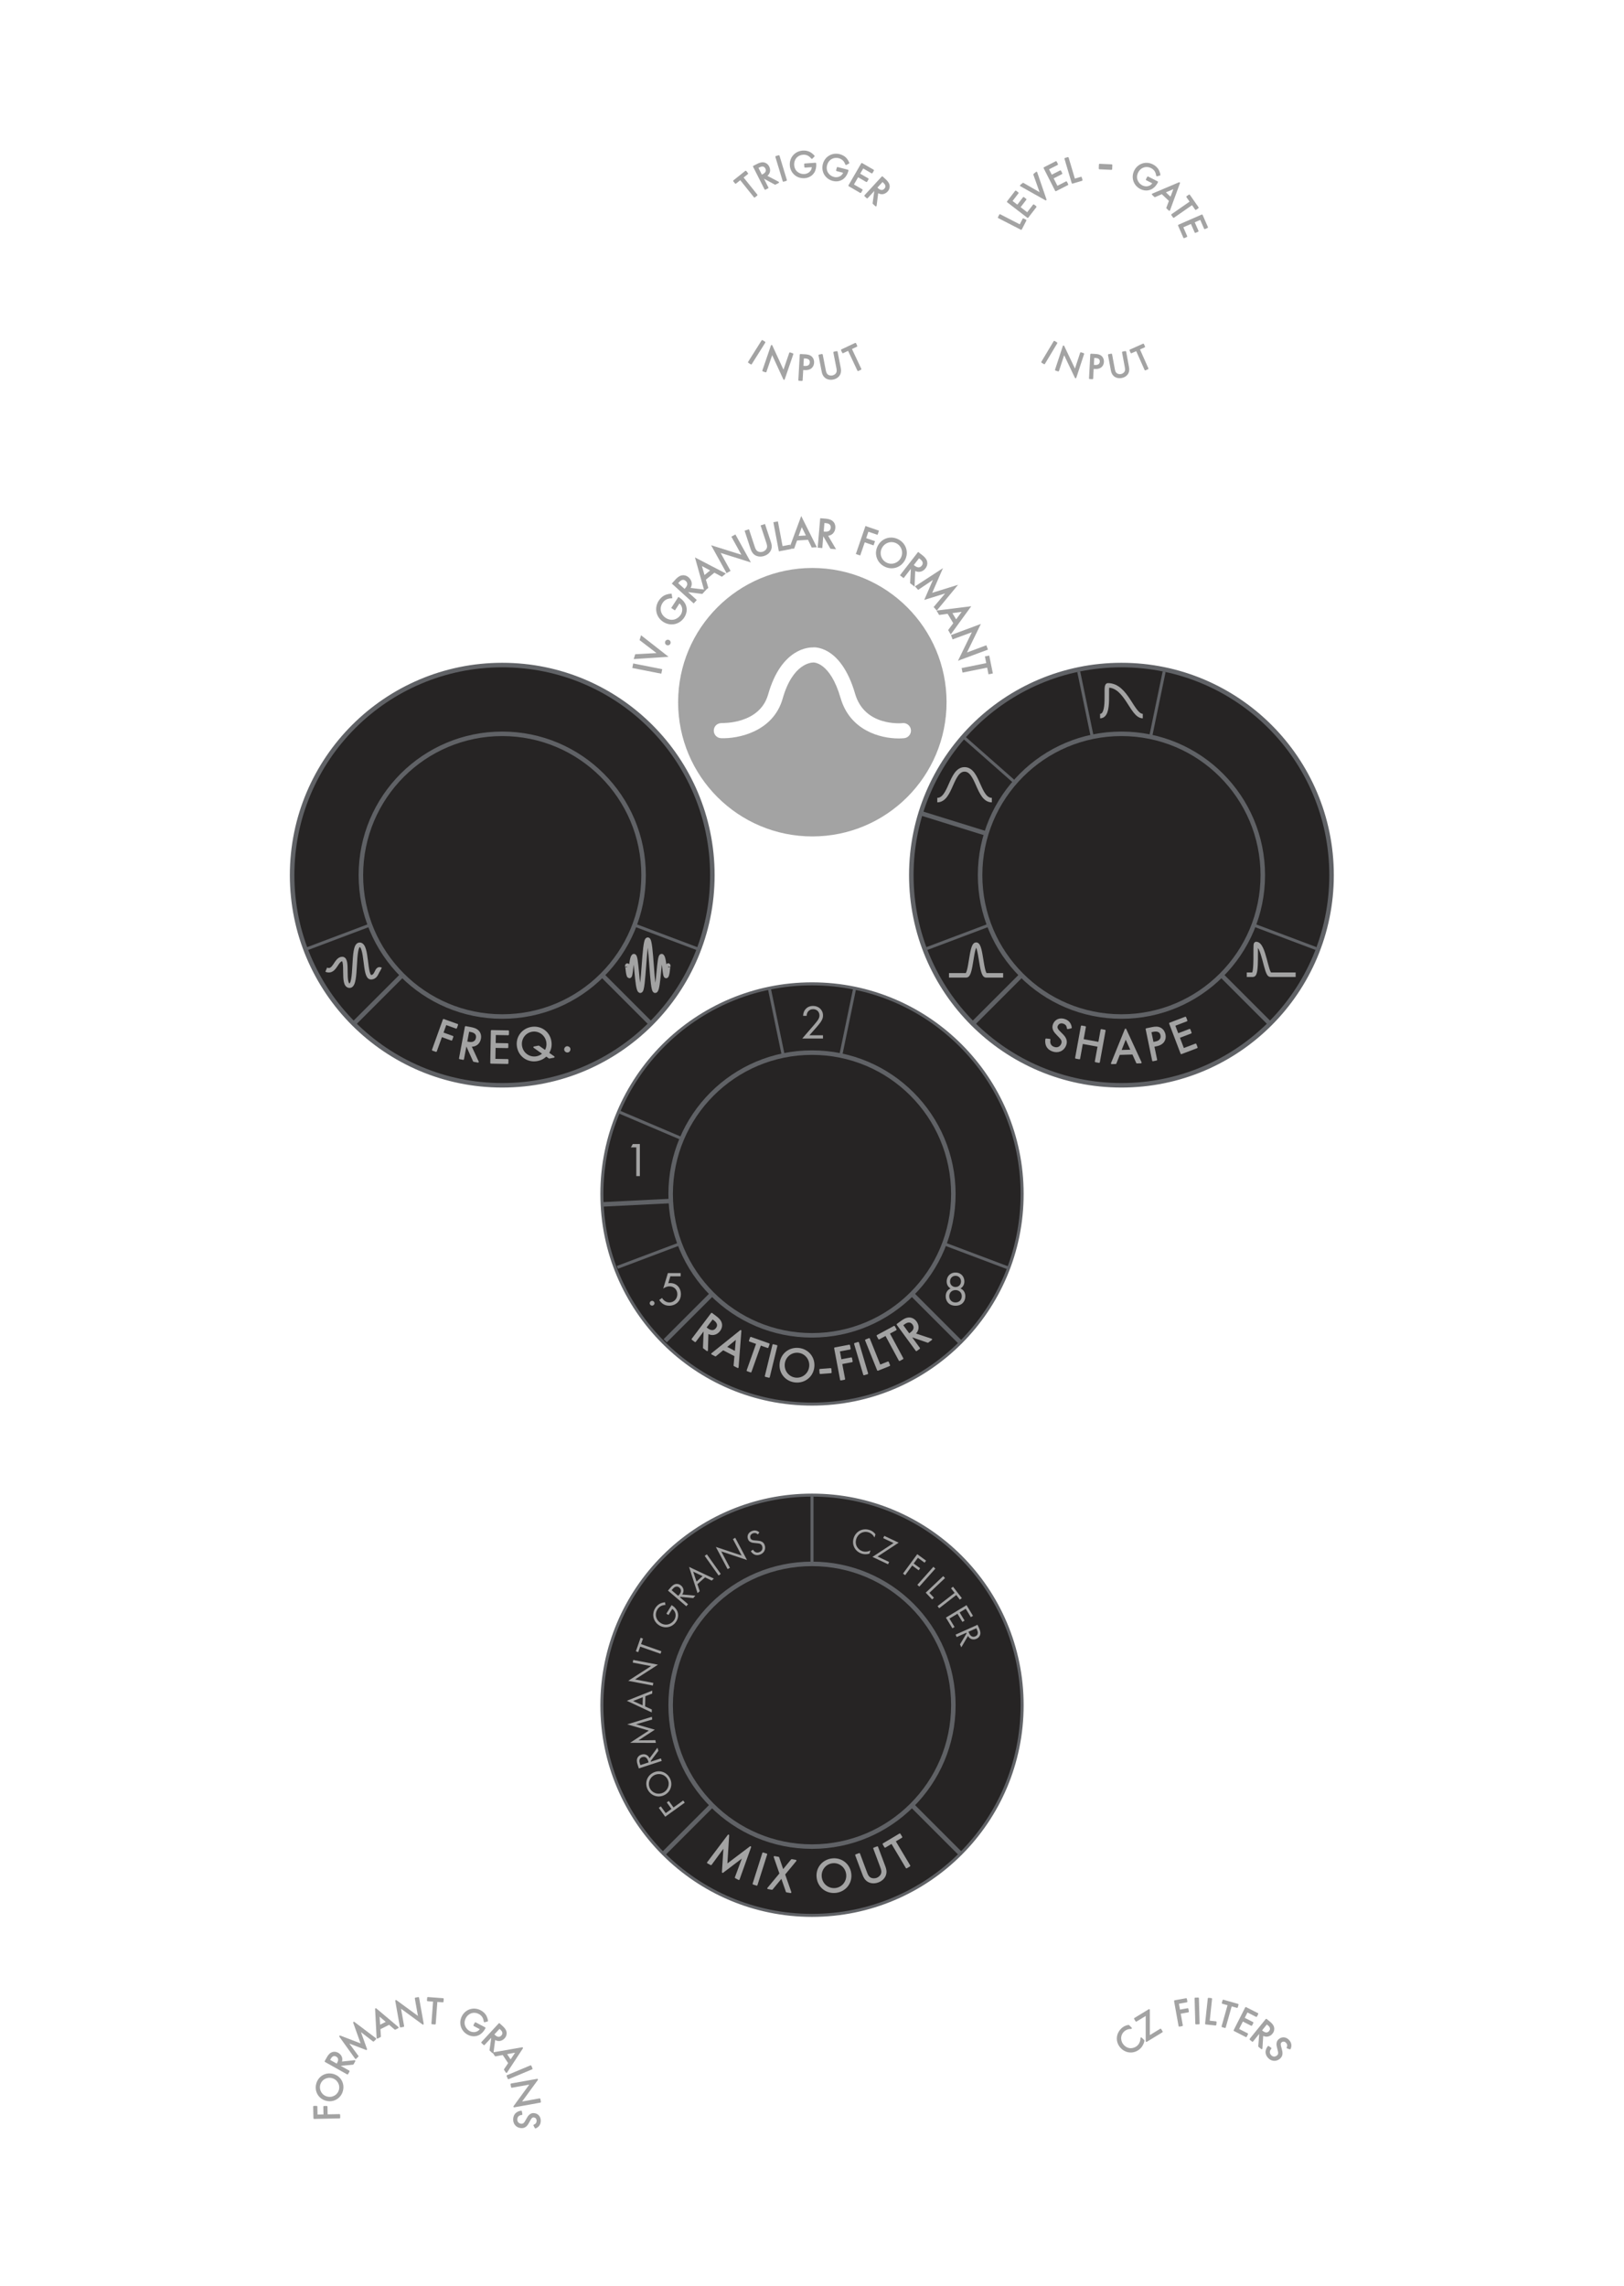 <?xml version="1.0" encoding="utf-8"?>
<!-- Generator: Adobe Illustrator 24.0.2, SVG Export Plug-In . SVG Version: 6.00 Build 0)  -->
<svg version="1.0" id="Layer_1" xmlns="http://www.w3.org/2000/svg" xmlns:xlink="http://www.w3.org/1999/xlink" x="0px" y="0px"
	 width="270px" height="380px" viewBox="0 0 270 380" enable-background="new 0 0 270 380" xml:space="preserve">
<g id="_x34_">
	<g>
		<circle fill="#262424" stroke="#606266" stroke-width="0.5" stroke-miterlimit="10" cx="135" cy="198.5" r="34.934"/>
		
			<line fill="none" stroke="#606266" stroke-width="0.75" stroke-miterlimit="10" x1="135" y1="198.5" x2="110.593" y2="222.907"/>
		
			<line fill="none" stroke="#606266" stroke-width="0.5" stroke-miterlimit="10" x1="135" y1="198.5" x2="102.64" y2="210.703"/>
		
			<line fill="none" stroke="#606266" stroke-width="0.75" stroke-miterlimit="10" x1="134.973" y1="198.5" x2="100.11" y2="200.234"/>
		
			<line fill="none" stroke="#606266" stroke-width="0.5" stroke-miterlimit="10" x1="134.973" y1="198.5" x2="102.844" y2="184.827"/>
		
			<line fill="none" stroke="#606266" stroke-width="0.5" stroke-miterlimit="10" x1="135" y1="198.5" x2="127.9" y2="164.288"/>
		
			<line fill="none" stroke="#606266" stroke-width="0.5" stroke-miterlimit="10" x1="135" y1="198.5" x2="142.1" y2="164.288"/>
		
			<line fill="none" stroke="#606266" stroke-width="0.5" stroke-miterlimit="10" x1="135" y1="198.5" x2="167.696" y2="210.83"/>
		
			<line fill="none" stroke="#606266" stroke-width="0.75" stroke-miterlimit="10" x1="135" y1="198.5" x2="159.702" y2="223.202"/>
		<circle fill="#262424" stroke="#606266" stroke-width="0.75" stroke-miterlimit="10" cx="135" cy="198.5" r="23.5"/>
	</g>
	<g>
		<path fill="#A3A3A3" d="M108.418,216.264c0.216,0,0.4,0.184,0.4,0.4s-0.185,0.4-0.4,0.4
			s-0.4-0.184-0.4-0.4S108.202,216.264,108.418,216.264z"/>
		<path fill="#A3A3A3" d="M113.16,212.194h-1.711l-0.344,1.151c0.104-0.024,0.208-0.032,0.336-0.032
			c1.071,0,1.76,0.808,1.76,1.847c0,1.191-0.896,1.919-1.943,1.919
			c-0.432,0-0.832-0.12-1.191-0.416c-0.168-0.144-0.336-0.328-0.464-0.543l0.472-0.336
			c0.088,0.176,0.199,0.304,0.359,0.432c0.225,0.184,0.496,0.32,0.863,0.32
			c0.752,0,1.312-0.616,1.312-1.367c0-0.768-0.553-1.312-1.312-1.312c-0.191,0-0.551,0.032-1.031,0.368
			l0.775-2.575h2.119v0.543H113.16z"/>
	</g>
	<g>
		<path fill="#A3A3A3" d="M160.492,215.512c0,0.832-0.543,1.567-1.631,1.567
			c-1.087,0-1.631-0.735-1.631-1.567c0-0.576,0.264-1.063,0.808-1.303
			c-0.424-0.248-0.647-0.672-0.647-1.167c0-0.759,0.512-1.479,1.471-1.479
			c0.96,0,1.472,0.72,1.472,1.479c0,0.496-0.224,0.919-0.647,1.167
			C160.229,214.449,160.492,214.937,160.492,215.512z M159.9,215.496c0-0.6-0.432-1.015-1.039-1.015
			s-1.039,0.416-1.039,1.015c0,0.608,0.424,1.04,1.039,1.04S159.9,216.104,159.9,215.496z
			 M159.773,213.05c0-0.584-0.424-0.944-0.912-0.944c-0.487,0-0.911,0.36-0.911,0.944
			c0,0.527,0.392,0.919,0.911,0.919S159.773,213.577,159.773,213.05z"/>
	</g>
	<g>
		<path fill="#A3A3A3" d="M133.379,172.658l1.942-2.247c0.136-0.16,0.495-0.584,0.624-0.776
			c0.239-0.344,0.295-0.6,0.295-0.815c0-0.6-0.432-1.04-1.062-1.04
			c-0.376,0-0.688,0.168-0.888,0.472c-0.104,0.16-0.168,0.36-0.177,0.632h-0.591
			c0.024-0.536,0.191-0.864,0.399-1.104c0.225-0.256,0.6-0.543,1.264-0.543
			c0.943,0,1.646,0.671,1.646,1.591c0,0.36-0.104,0.688-0.424,1.144
			c-0.224,0.312-0.512,0.64-0.727,0.888l-1.111,1.255h2.254v0.544H133.379z"/>
	</g>
	<g>
		<path fill="#A3A3A3" d="M105.789,190.755h-0.896l0.312-0.56h1.176v5.333h-0.592
			C105.789,195.528,105.789,190.755,105.789,190.755z"/>
	</g>
	<rect y="-0" fill="none" width="270" height="380"/>
	<g>
		<circle fill="#262424" stroke="#606266" stroke-width="0.75" stroke-miterlimit="10" cx="83.5" cy="145.5" r="34.934"/>
		
			<line fill="none" stroke="#606266" stroke-width="0.75" stroke-miterlimit="10" x1="83.5" y1="145.5" x2="58.798" y2="170.202"/>
		
			<line fill="none" stroke="#606266" stroke-width="0.5" stroke-miterlimit="10" x1="83.5" y1="145.5" x2="50.804" y2="157.83"/>
		
			<line fill="none" stroke="#606266" stroke-width="0.5" stroke-miterlimit="10" x1="83.5" y1="145.5" x2="116.196" y2="157.83"/>
		
			<line fill="none" stroke="#606266" stroke-width="0.75" stroke-miterlimit="10" x1="83.5" y1="145.5" x2="108.202" y2="170.202"/>
		<circle fill="#262424" stroke="#606266" stroke-width="0.75" stroke-miterlimit="10" cx="83.5" cy="145.5" r="23.5"/>
	</g>
	<g>
		<circle fill="#262424" stroke="#606266" stroke-width="0.5" stroke-miterlimit="10" cx="186.446" cy="145.5" r="34.934"/>
		<circle fill="#262424" stroke="#606266" stroke-width="0.75" stroke-miterlimit="10" cx="186.446" cy="145.5" r="34.934"/>
		
			<line fill="none" stroke="#606266" stroke-width="0.5" stroke-miterlimit="10" x1="186.446" y1="145.5" x2="154.085" y2="157.703"/>
		
			<line fill="none" stroke="#606266" stroke-width="0.5" stroke-miterlimit="10" x1="186.446" y1="145.5" x2="218.806" y2="157.703"/>
		
			<line fill="none" stroke="#606266" stroke-width="0.5" stroke-miterlimit="10" x1="186.446" y1="145.885" x2="179.346" y2="111.673"/>
		
			<line fill="none" stroke="#606266" stroke-width="0.75" stroke-miterlimit="10" x1="186.24" y1="145.5" x2="153.06" y2="135.186"/>
		
			<line fill="none" stroke="#606266" stroke-width="0.5" stroke-miterlimit="10" x1="186.24" y1="145.5" x2="160.151" y2="122.5"/>
		
			<line fill="none" stroke="#606266" stroke-width="0.5" stroke-miterlimit="10" x1="186.446" y1="145.885" x2="193.545" y2="111.673"/>
		
			<line fill="none" stroke="#606266" stroke-width="0.75" stroke-miterlimit="10" x1="186.446" y1="145.5" x2="161.749" y2="170.196"/>
		
			<line fill="none" stroke="#606266" stroke-width="0.75" stroke-miterlimit="10" x1="186.446" y1="145.5" x2="211.142" y2="170.196"/>
		<circle fill="#262424" stroke="#606266" stroke-width="0.75" stroke-miterlimit="10" cx="186.446" cy="145.5" r="23.5"/>
	</g>
	<g>
		<circle fill="#262424" stroke="#606266" stroke-width="0.5" stroke-miterlimit="10" cx="135" cy="283.5" r="34.934"/>
		
			<line fill="none" stroke="#606266" stroke-width="0.75" stroke-miterlimit="10" x1="135" y1="283.5" x2="110.304" y2="308.196"/>
		
			<line fill="none" stroke="#606266" stroke-width="0.75" stroke-miterlimit="10" x1="135" y1="283.5" x2="159.696" y2="308.196"/>
		<line fill="none" stroke="#606266" stroke-width="0.5" stroke-miterlimit="10" x1="135" y1="248.566" x2="135" y2="283.5"/>
		<circle fill="#262424" stroke="#606266" stroke-width="0.75" stroke-miterlimit="10" cx="135" cy="283.5" r="23.5"/>
	</g>
	<g>
		<circle fill="none" cx="71" cy="351" r="14.578"/>
		
			<path fill="#A3A3A3" stroke="#A3A3A3" stroke-width="0.25" stroke-linecap="round" stroke-linejoin="round" stroke-miterlimit="10" d="
			M52.637,350.229l0.031,1.447l1.24-0.025l-0.029-1.398l0.441-0.009l0.028,1.399l2.079-0.044
			l0.01,0.465l-4.201,0.088l-0.041-1.915L52.637,350.229z"/>
		
			<path fill="#A3A3A3" stroke="#A3A3A3" stroke-width="0.25" stroke-linecap="round" stroke-linejoin="round" stroke-miterlimit="10" d="
			M54.275,349.147c-1.217-0.297-1.879-1.464-1.592-2.638c0.287-1.175,1.412-1.906,2.629-1.607
			c1.211,0.295,1.881,1.457,1.592,2.637C56.616,348.72,55.487,349.443,54.275,349.147z M54.39,348.682
			c0.936,0.229,1.862-0.329,2.087-1.247c0.225-0.917-0.342-1.84-1.277-2.069
			c-0.936-0.228-1.863,0.33-2.087,1.248C52.888,347.532,53.453,348.454,54.39,348.682z"/>
		
			<path fill="#A3A3A3" stroke="#A3A3A3" stroke-width="0.25" stroke-linecap="round" stroke-linejoin="round" stroke-miterlimit="10" d="
			M54.434,342.116c0.139-0.247,0.361-0.605,0.702-0.776c0.263-0.134,0.647-0.163,1.038,0.055
			c0.56,0.315,0.764,0.913,0.492,1.488l2.287-0.246l-0.276,0.495l-2.228,0.214l-0.059,0.104
			l1.603,0.898l-0.228,0.408l-3.661-2.054L54.434,342.116z M56.028,343.249l0.146-0.259
			c0.283-0.504,0.211-0.942-0.218-1.183c-0.203-0.113-0.44-0.167-0.7-0.01
			c-0.188,0.112-0.303,0.293-0.4,0.469l-0.139,0.246L56.028,343.249z"/>
		
			<path fill="#A3A3A3" stroke="#A3A3A3" stroke-width="0.25" stroke-linecap="round" stroke-linejoin="round" stroke-miterlimit="10" d="
			M59.135,342.185l-2.611-3.65l3.635,1.396l-1.318-3.684l3.58,2.706l-0.341,0.335l-2.331-1.804
			l1.152,3.21l-3.178-1.219l1.752,2.374L59.135,342.185z"/>
		
			<path fill="#A3A3A3" stroke="#A3A3A3" stroke-width="0.25" stroke-linecap="round" stroke-linejoin="round" stroke-miterlimit="10" d="
			M64.715,336.481l-1.596,0.803l0.082,1.283l-0.461,0.232l-0.252-4.798l3.658,3.083l-0.461,0.232
			L64.715,336.481z M64.354,336.169l-1.385-1.184l0.115,1.823L64.354,336.169z"/>
		
			<path fill="#A3A3A3" stroke="#A3A3A3" stroke-width="0.25" stroke-linecap="round" stroke-linejoin="round" stroke-miterlimit="10" d="
			M66.604,336.938l-0.766-4.308l3.824,2.805l-0.57-3.206l0.459-0.081l0.768,4.321l-3.824-2.806
			l0.568,3.193L66.604,336.938z"/>
		
			<path fill="#A3A3A3" stroke="#A3A3A3" stroke-width="0.25" stroke-linecap="round" stroke-linejoin="round" stroke-miterlimit="10" d="
			M72.596,332.693l-0.279,3.754l-0.465-0.034l0.279-3.754l-1.02-0.077l0.033-0.44l2.503,0.187
			l-0.032,0.44L72.596,332.693z"/>
		
			<path fill="#A3A3A3" stroke="#A3A3A3" stroke-width="0.25" stroke-linecap="round" stroke-linejoin="round" stroke-miterlimit="10" d="
			M79.039,336.337l1.552,0.814l-0.047,0.09c-0.218,0.413-0.575,0.795-0.977,0.99
			c-0.19,0.092-0.882,0.391-1.735-0.058c-1.105-0.58-1.49-1.857-0.92-2.941
			c0.568-1.083,1.844-1.488,2.955-0.905c0.356,0.188,0.729,0.497,0.945,0.967
			c0.1,0.215,0.168,0.465,0.197,0.666l-0.453,0.118c-0.027-0.206-0.08-0.404-0.15-0.57
			c-0.102-0.239-0.293-0.553-0.74-0.787c-0.898-0.472-1.879-0.125-2.333,0.74
			c-0.534,1.016,0.005,1.955,0.71,2.325c0.496,0.261,1.058,0.236,1.467-0.026
			c0.129-0.083,0.295-0.223,0.43-0.452l-1.105-0.581L79.039,336.337z"/>
		
			<path fill="#A3A3A3" stroke="#A3A3A3" stroke-width="0.25" stroke-linecap="round" stroke-linejoin="round" stroke-miterlimit="10" d="
			M83.496,336.941c0.209,0.193,0.506,0.494,0.592,0.865c0.068,0.287,0.008,0.669-0.297,0.999
			c-0.438,0.472-1.068,0.531-1.566,0.131l-0.296,2.287l-0.417-0.386l0.312-2.222l-0.088-0.081
			l-1.252,1.352l-0.342-0.318l2.858-3.086L83.496,336.941z M82.02,338.229l0.217,0.203
			c0.426,0.394,0.869,0.426,1.203,0.065c0.159-0.171,0.267-0.39,0.176-0.681
			c-0.066-0.208-0.215-0.362-0.363-0.499l-0.209-0.193L82.02,338.229z"/>
		
			<path fill="#A3A3A3" stroke="#A3A3A3" stroke-width="0.25" stroke-linecap="round" stroke-linejoin="round" stroke-miterlimit="10" d="
			M84.629,343l-0.989-1.488l-1.265,0.235l-0.287-0.43l4.736-0.827l-2.623,4.004l-0.286-0.43
			L84.629,343z M84.895,342.604l1.01-1.519l-1.797,0.334L84.895,342.604z"/>
		
			<path fill="#A3A3A3" stroke="#A3A3A3" stroke-width="0.25" stroke-linecap="round" stroke-linejoin="round" stroke-miterlimit="10" d="
			M88.408,343.921l-3.875,1.623l-0.18-0.43l3.875-1.622L88.408,343.921z"/>
		
			<path fill="#A3A3A3" stroke="#A3A3A3" stroke-width="0.25" stroke-linecap="round" stroke-linejoin="round" stroke-miterlimit="10" d="
			M85.004,346.508l4.309-0.775l-2.797,3.832l3.204-0.578l0.083,0.458l-4.32,0.779l2.797-3.832
			l-3.192,0.574L85.004,346.508z"/>
		
			<path fill="#A3A3A3" stroke="#A3A3A3" stroke-width="0.25" stroke-linecap="round" stroke-linejoin="round" stroke-miterlimit="10" d="
			M88.813,353.338c0.118-0.047,0.251-0.131,0.335-0.218c0.07-0.077,0.165-0.22,0.186-0.459
			c0.035-0.415-0.196-0.726-0.586-0.759c-0.163-0.014-0.262,0.021-0.378,0.125
			c-0.136,0.115-0.219,0.265-0.302,0.417l-0.211,0.386c-0.128,0.235-0.261,0.452-0.451,0.612
			c-0.232,0.195-0.484,0.262-0.787,0.235c-0.771-0.066-1.237-0.683-1.172-1.437
			c0.023-0.277,0.11-0.617,0.418-0.88c0.219-0.191,0.519-0.291,0.775-0.327l0.086,0.465
			c-0.223,0.012-0.42,0.095-0.556,0.205c-0.198,0.167-0.266,0.369-0.284,0.582
			c-0.05,0.572,0.335,0.877,0.756,0.914c0.188,0.016,0.356-0.026,0.508-0.165
			c0.123-0.11,0.213-0.267,0.332-0.478l0.209-0.361c0.09-0.157,0.195-0.356,0.395-0.529
			c0.19-0.167,0.395-0.257,0.709-0.229c0.646,0.056,1.037,0.59,0.979,1.268
			c-0.023,0.257-0.091,0.459-0.247,0.656c-0.128,0.159-0.31,0.289-0.5,0.368L88.813,353.338z"/>
	</g>
	<g>
		<circle fill="none" cx="199.5" cy="351.034" r="14.578"/>
		
			<path fill="#A3A3A3" stroke="#A3A3A3" stroke-width="0.25" stroke-linecap="round" stroke-linejoin="round" stroke-miterlimit="10" d="
			M188.051,337.185c-0.187,0-0.439,0.033-0.663,0.114c-0.227,0.084-0.453,0.224-0.626,0.398
			c-0.684,0.688-0.635,1.749,0.054,2.432c0.81,0.804,1.868,0.55,2.41,0.004
			c0.2-0.201,0.337-0.456,0.412-0.691c0.083-0.254,0.092-0.486,0.091-0.593l0.412,0.408
			c-0.092,0.566-0.38,0.965-0.602,1.188c-0.879,0.886-2.202,0.877-3.066,0.021
			c-0.889-0.882-0.89-2.206-0.002-3.101c0.178-0.179,0.541-0.501,1.169-0.588L188.051,337.185z"/>
		
			<path fill="#A3A3A3" stroke="#A3A3A3" stroke-width="0.25" stroke-linecap="round" stroke-linejoin="round" stroke-miterlimit="10" d="
			M191.045,338.562l1.905-1.163l0.229,0.377l-2.572,1.569l-0.001-4.409l-1.706,1.04l-0.23-0.376
			l2.375-1.449V338.562z"/>
		
			<path fill="#A3A3A3" stroke="#A3A3A3" stroke-width="0.25" stroke-linecap="round" stroke-linejoin="round" stroke-miterlimit="10" d="
			M197.283,332.769l-1.426,0.256l0.221,1.221l1.375-0.248l0.079,0.434l-1.376,0.249l0.369,2.045
			l-0.459,0.083l-0.745-4.134l1.884-0.341L197.283,332.769z"/>
		
			<path fill="#A3A3A3" stroke="#A3A3A3" stroke-width="0.25" stroke-linecap="round" stroke-linejoin="round" stroke-miterlimit="10" d="
			M199.201,332.224l0.117,4.198l-0.467,0.013l-0.117-4.198L199.201,332.224z"/>
		
			<path fill="#A3A3A3" stroke="#A3A3A3" stroke-width="0.25" stroke-linecap="round" stroke-linejoin="round" stroke-miterlimit="10" d="
			M201.387,332.317l-0.398,3.738l1.151,0.123l-0.047,0.438l-1.616-0.172l0.447-4.176L201.387,332.317z"
			/>
		
			<path fill="#A3A3A3" stroke="#A3A3A3" stroke-width="0.25" stroke-linecap="round" stroke-linejoin="round" stroke-miterlimit="10" d="
			M204.688,333.412l-1.022,3.617l-0.448-0.127l1.022-3.617l-0.981-0.277l0.119-0.424l2.412,0.682
			l-0.119,0.423L204.688,333.412z"/>
		
			<path fill="#A3A3A3" stroke="#A3A3A3" stroke-width="0.25" stroke-linecap="round" stroke-linejoin="round" stroke-miterlimit="10" d="
			M208.872,335.188l-1.529-0.776l-0.565,1.113l1.484,0.753l-0.199,0.393l-1.484-0.752l-0.738,1.455
			l1.528,0.777l-0.199,0.394l-1.945-0.988l1.903-3.75l1.945,0.987L208.872,335.188z"/>
		
			<path fill="#A3A3A3" stroke="#A3A3A3" stroke-width="0.25" stroke-linecap="round" stroke-linejoin="round" stroke-miterlimit="10" d="
			M211.045,336.187c0.22,0.179,0.535,0.459,0.645,0.825c0.088,0.283,0.052,0.666-0.23,1.015
			c-0.405,0.498-1.031,0.599-1.553,0.232l-0.146,2.3l-0.441-0.357l0.168-2.235l-0.094-0.077
			l-1.159,1.43l-0.362-0.294l2.65-3.263L211.045,336.187z M209.656,337.566l0.229,0.188
			c0.451,0.364,0.895,0.368,1.205-0.014c0.146-0.181,0.239-0.405,0.13-0.689
			c-0.079-0.203-0.238-0.349-0.395-0.475l-0.22-0.179L209.656,337.566z"/>
		
			<path fill="#A3A3A3" stroke="#A3A3A3" stroke-width="0.25" stroke-linecap="round" stroke-linejoin="round" stroke-miterlimit="10" d="
			M214.039,340.439c0.053-0.115,0.093-0.268,0.093-0.389c-0.002-0.103-0.032-0.272-0.182-0.46
			c-0.259-0.325-0.643-0.391-0.948-0.147c-0.128,0.103-0.174,0.197-0.188,0.352
			c-0.02,0.177,0.024,0.344,0.068,0.511l0.113,0.425c0.07,0.258,0.123,0.507,0.096,0.755
			c-0.035,0.301-0.172,0.524-0.408,0.713c-0.606,0.483-1.368,0.357-1.84-0.234
			c-0.174-0.216-0.346-0.523-0.305-0.926c0.027-0.289,0.176-0.568,0.338-0.77l0.382,0.277
			c-0.153,0.162-0.237,0.358-0.262,0.531c-0.029,0.256,0.062,0.45,0.195,0.618
			c0.358,0.448,0.847,0.405,1.177,0.142c0.148-0.117,0.24-0.265,0.256-0.469
			c0.014-0.165-0.029-0.341-0.089-0.576l-0.098-0.406c-0.043-0.175-0.104-0.393-0.079-0.655
			c0.024-0.253,0.11-0.458,0.357-0.654c0.507-0.406,1.158-0.288,1.582,0.245
			c0.162,0.202,0.252,0.396,0.273,0.646c0.018,0.204-0.025,0.423-0.109,0.61L214.039,340.439z"/>
	</g>
	<g>
		
			<ellipse transform="matrix(0.082 -0.997 0.997 0.082 7.765 241.427)" fill="none" cx="135" cy="116.496" rx="25.58" ry="25.58"/>
		<path fill="#A3A3A3" stroke="#A3A3A3" stroke-width="0.25" stroke-miterlimit="10" d="M105.369,110.447l4.58,0.901
			l-0.1,0.508l-4.58-0.901L105.369,110.447z"/>
		<path fill="#A3A3A3" stroke="#A3A3A3" stroke-width="0.25" stroke-miterlimit="10" d="M105.701,108.89l3.793-0.208
			l-3.018-2.308l0.17-0.55l4.173,3.267l-5.288,0.347L105.701,108.89z"/>
		<path fill="#A3A3A3" stroke="#A3A3A3" stroke-width="0.25" stroke-miterlimit="10" d="M110.707,106.692
			c0.071-0.175,0.28-0.264,0.455-0.193c0.176,0.071,0.264,0.28,0.193,0.455
			c-0.07,0.176-0.281,0.264-0.455,0.193C110.725,107.077,110.637,106.867,110.707,106.692z"/>
		<path fill="#A3A3A3" stroke="#A3A3A3" stroke-width="0.25" stroke-miterlimit="10" d="M111.766,101.041l1.059-1.632
			l0.094,0.062c0.434,0.281,0.82,0.715,0.995,1.178c0.082,0.22,0.343,1.015-0.24,1.913
			c-0.754,1.162-2.204,1.456-3.343,0.718c-1.14-0.739-1.459-2.188-0.701-3.357
			c0.244-0.375,0.623-0.755,1.164-0.946c0.25-0.088,0.533-0.139,0.758-0.151l0.084,0.513
			c-0.231,0.009-0.456,0.046-0.645,0.108c-0.275,0.088-0.641,0.268-0.946,0.738
			c-0.612,0.945-0.329,2.063,0.581,2.654c1.069,0.693,2.161,0.192,2.641-0.548
			c0.339-0.522,0.368-1.146,0.119-1.624c-0.078-0.151-0.216-0.35-0.455-0.521l-0.754,1.162
			L111.766,101.041z"/>
		<path fill="#A3A3A3" stroke="#A3A3A3" stroke-width="0.25" stroke-miterlimit="10" d="M112.371,96.454
			c0.212-0.233,0.543-0.566,0.954-0.665c0.318-0.08,0.743-0.017,1.11,0.317
			c0.528,0.48,0.602,1.181,0.163,1.737l2.542,0.305l-0.424,0.465l-2.469-0.322l-0.089,0.099
			l1.513,1.374l-0.348,0.384l-3.457-3.14L112.371,96.454z M113.817,98.079l0.221-0.243
			c0.433-0.478,0.464-0.969,0.06-1.336c-0.191-0.174-0.436-0.292-0.758-0.187
			c-0.229,0.075-0.398,0.242-0.55,0.407l-0.212,0.234L113.817,98.079z"/>
		<path fill="#A3A3A3" stroke="#A3A3A3" stroke-width="0.25" stroke-miterlimit="10" d="M118.756,95.063l-1.537,1.26
			l0.401,1.373l-0.443,0.363l-1.44-5.144l4.72,2.456l-0.444,0.364L118.756,95.063z M118.288,94.813
			l-1.791-0.947l0.568,1.951L118.288,94.813z"/>
		<path fill="#A3A3A3" stroke="#A3A3A3" stroke-width="0.25" stroke-miterlimit="10" d="M120.841,95.116l-2.353-4.255
			l5.027,1.576l-1.75-3.165l0.453-0.25l2.36,4.268l-5.028-1.577l1.742,3.153L120.841,95.116z"/>
		<path fill="#A3A3A3" stroke="#A3A3A3" stroke-width="0.25" stroke-miterlimit="10" d="M125.341,90.869
			c0.122,0.373,0.256,0.778,0.707,0.96c0.23,0.094,0.569,0.094,0.815,0.013
			c0.245-0.081,0.519-0.282,0.647-0.494c0.255-0.416,0.12-0.821-0.002-1.195l-0.896-2.719
			l0.492-0.162l0.939,2.853c0.123,0.373,0.201,0.746,0.07,1.157
			c-0.145,0.453-0.533,0.84-1.1,1.025c-0.564,0.186-1.107,0.106-1.494-0.171
			c-0.348-0.254-0.506-0.602-0.629-0.973l-0.939-2.854l0.492-0.162L125.341,90.869z"/>
		<path fill="#A3A3A3" stroke="#A3A3A3" stroke-width="0.25" stroke-miterlimit="10" d="M129.232,86.829l0.773,4.109
			l1.267-0.238l0.091,0.481l-1.775,0.335l-0.864-4.592L129.232,86.829z"/>
		<path fill="#A3A3A3" stroke="#A3A3A3" stroke-width="0.25" stroke-miterlimit="10" d="M134.408,89.617l-1.984,0.119
			l-0.48,1.348l-0.573,0.035l1.854-5.014l2.381,4.761l-0.573,0.034L134.408,89.617z M134.178,89.141
			l-0.895-1.82l-0.686,1.915L134.178,89.141z"/>
		<path fill="#A3A3A3" stroke="#A3A3A3" stroke-width="0.25" stroke-miterlimit="10" d="M137.226,86.35
			c0.314,0.026,0.779,0.088,1.107,0.355c0.257,0.204,0.464,0.581,0.421,1.076
			c-0.062,0.712-0.574,1.194-1.282,1.182l1.3,2.206l-0.628-0.054l-1.24-2.158l-0.133-0.012
			l-0.175,2.037l-0.517-0.044l0.4-4.651L137.226,86.35z M136.811,88.483l0.327,0.029
			c0.642,0.056,1.052-0.218,1.099-0.762c0.022-0.258-0.033-0.523-0.311-0.715
			c-0.199-0.137-0.436-0.17-0.658-0.19l-0.314-0.026L136.811,88.483z"/>
		<path fill="#A3A3A3" stroke="#A3A3A3" stroke-width="0.25" stroke-miterlimit="10" d="M145.82,88.763l-1.524-0.522
			l-0.447,1.305l1.47,0.504l-0.158,0.463l-1.471-0.504l-0.75,2.187l-0.49-0.168l1.516-4.417
			l2.014,0.69L145.82,88.763z"/>
		<path fill="#A3A3A3" stroke="#A3A3A3" stroke-width="0.25" stroke-miterlimit="10" d="M146.061,90.776
			c0.658-1.226,2.098-1.614,3.281-0.977c1.184,0.635,1.656,2.048,0.997,3.275
			c-0.655,1.221-2.093,1.617-3.282,0.979C145.867,93.414,145.404,91.998,146.061,90.776z M146.529,91.029
			c-0.508,0.942-0.166,2.096,0.76,2.592c0.925,0.497,2.074,0.145,2.58-0.798
			c0.508-0.943,0.166-2.096-0.76-2.592C148.186,89.733,147.035,90.085,146.529,91.029z"/>
		<path fill="#A3A3A3" stroke="#A3A3A3" stroke-width="0.25" stroke-miterlimit="10" d="M153.258,92.394
			c0.248,0.193,0.605,0.497,0.737,0.9c0.104,0.311,0.072,0.738-0.232,1.131
			c-0.438,0.564-1.131,0.691-1.72,0.296l-0.105,2.559l-0.499-0.387l0.132-2.486l-0.105-0.082
			l-1.254,1.615l-0.41-0.318l2.865-3.689L153.258,92.394z M151.748,93.961l0.26,0.201
			c0.51,0.395,1.002,0.388,1.337-0.043c0.159-0.206,0.257-0.458,0.128-0.77
			c-0.093-0.224-0.272-0.38-0.449-0.518l-0.249-0.193L151.748,93.961z"/>
		<path fill="#A3A3A3" stroke="#A3A3A3" stroke-width="0.25" stroke-miterlimit="10" d="M152.312,97.511l4.179-2.723
			l-1.726,3.97l4.154-1.288l-3.176,3.845l-0.355-0.395l2.115-2.502l-3.621,1.126l1.507-3.47
			l-2.72,1.832L152.312,97.511z"/>
		<path fill="#A3A3A3" stroke="#A3A3A3" stroke-width="0.25" stroke-miterlimit="10" d="M158.635,103.617l-1.019-1.705
			l-1.417,0.193l-0.293-0.493l5.299-0.662l-3.126,4.303l-0.294-0.493L158.635,103.617z
			 M158.951,103.192l1.201-1.631l-2.012,0.273L158.951,103.192z"/>
		<path fill="#A3A3A3" stroke="#A3A3A3" stroke-width="0.25" stroke-miterlimit="10" d="M158.266,105.656l4.559-1.696
			l-2.307,4.741l3.393-1.261l0.18,0.486l-4.572,1.7l2.307-4.741l-3.378,1.256L158.266,105.656z"/>
		<path fill="#A3A3A3" stroke="#A3A3A3" stroke-width="0.25" stroke-miterlimit="10" d="M164.219,110.85l-4.094,0.826
			l-0.102-0.507l4.093-0.826l-0.225-1.111l0.479-0.097l0.552,2.729l-0.48,0.096L164.219,110.85z"/>
	</g>
	<g>
		<circle fill="none" cx="83.5" cy="145.5" r="28.595"/>
		<path fill="#A3A3A3" stroke="#A3A3A3" stroke-width="0.25" stroke-linejoin="round" stroke-miterlimit="10" d="M75.846,170.885
			l-1.73-0.624l-0.533,1.482l1.67,0.602l-0.189,0.526l-1.67-0.601l-0.894,2.484l-0.558-0.2
			l1.807-5.019l2.287,0.822L75.846,170.885z"/>
		<path fill="#A3A3A3" stroke="#A3A3A3" stroke-width="0.25" stroke-linejoin="round" stroke-miterlimit="10" d="
			M78.256,170.878c0.354,0.066,0.877,0.187,1.221,0.528c0.268,0.262,0.461,0.712,0.356,1.271
			c-0.149,0.802-0.786,1.293-1.591,1.202l1.23,2.654l-0.708-0.132l-1.169-2.594l-0.148-0.028
			l-0.43,2.296l-0.581-0.108l0.978-5.247L78.256,170.878z M77.543,173.259l0.37,0.069
			c0.724,0.136,1.221-0.13,1.335-0.743c0.055-0.291,0.022-0.598-0.273-0.85
			c-0.211-0.176-0.475-0.242-0.727-0.29l-0.354-0.066L77.543,173.259z"/>
		<path fill="#A3A3A3" stroke="#A3A3A3" stroke-width="0.25" stroke-linejoin="round" stroke-miterlimit="10" d="
			M84.486,171.985l-2.174-0.038l-0.029,1.583l2.111,0.037l-0.01,0.56l-2.111-0.037l-0.037,2.07
			l2.175,0.039l-0.011,0.56l-2.766-0.05l0.096-5.333l2.767,0.051L84.486,171.985z"/>
		<path fill="#A3A3A3" stroke="#A3A3A3" stroke-width="0.25" stroke-linejoin="round" stroke-miterlimit="10" d="
			M90.811,175.504c-0.191,0.191-0.656,0.621-1.489,0.778c-1.509,0.285-2.944-0.641-3.239-2.197
			c-0.295-1.563,0.707-2.94,2.216-3.226c1.501-0.284,2.942,0.632,3.238,2.197
			c0.181,0.957-0.139,1.638-0.384,2.018l0.92,0.647l-0.754,0.143L90.811,175.504z M90.656,174.728
			c0.156-0.249,0.428-0.788,0.283-1.559c-0.228-1.201-1.367-1.98-2.539-1.758
			c-1.178,0.221-1.947,1.361-1.721,2.562c0.227,1.203,1.359,1.982,2.538,1.759
			c0.329-0.062,0.739-0.221,1.097-0.565l-1.511-1.066l0.755-0.142L90.656,174.728z"/>
		<path fill="#A3A3A3" stroke="#A3A3A3" stroke-width="0.25" stroke-linejoin="round" stroke-miterlimit="10" d="
			M94.18,174.083c0.203-0.075,0.439,0.033,0.516,0.236c0.074,0.203-0.033,0.439-0.235,0.514
			s-0.439-0.033-0.515-0.235C93.87,174.396,93.979,174.159,94.18,174.083z"/>
	</g>
	<g>
		<circle fill="none" cx="186.446" cy="145.5" r="28.595"/>
		<path fill="#A3A3A3" stroke="#A3A3A3" stroke-width="0.25" stroke-linejoin="round" stroke-miterlimit="10" d="
			M177.51,170.966c-0.014-0.16-0.067-0.353-0.145-0.486c-0.066-0.113-0.207-0.28-0.49-0.392
			c-0.491-0.193-0.954-0.023-1.136,0.439c-0.077,0.194-0.068,0.326,0.016,0.504
			c0.09,0.208,0.244,0.363,0.397,0.519l0.395,0.397c0.241,0.241,0.456,0.48,0.583,0.77
			c0.153,0.353,0.144,0.684,0.003,1.042c-0.361,0.916-1.279,1.26-2.173,0.908
			c-0.327-0.129-0.71-0.357-0.921-0.827c-0.152-0.335-0.166-0.737-0.116-1.061l0.595,0.062
			c-0.064,0.276-0.033,0.545,0.049,0.75c0.131,0.301,0.354,0.457,0.606,0.556
			c0.678,0.268,1.188-0.091,1.385-0.589c0.088-0.223,0.097-0.443-0.017-0.677
			c-0.09-0.19-0.248-0.356-0.461-0.578l-0.365-0.384c-0.158-0.166-0.363-0.367-0.501-0.671
			c-0.134-0.294-0.169-0.573-0.023-0.947c0.302-0.767,1.093-1.049,1.897-0.732
			c0.305,0.121,0.527,0.276,0.709,0.537c0.147,0.214,0.24,0.481,0.266,0.741L177.51,170.966z"/>
		<path fill="#A3A3A3" stroke="#A3A3A3" stroke-width="0.25" stroke-linejoin="round" stroke-miterlimit="10" d="
			M180.021,172.866l2.694,0.49l0.389-2.135l0.582,0.107l-0.956,5.253l-0.583-0.106l0.467-2.567
			l-2.693-0.491l-0.468,2.568l-0.583-0.106l0.957-5.254l0.584,0.106L180.021,172.866z"/>
		<path fill="#A3A3A3" stroke="#A3A3A3" stroke-width="0.25" stroke-linejoin="round" stroke-miterlimit="10" d="
			M188.354,175.188l-2.271,0.064l-0.598,1.521l-0.656,0.019l2.299-5.659l2.548,5.522l-0.655,0.019
			L188.354,175.188z M188.105,174.635l-0.955-2.109l-0.853,2.16L188.105,174.635z"/>
		<path fill="#A3A3A3" stroke="#A3A3A3" stroke-width="0.25" stroke-linejoin="round" stroke-miterlimit="10" d="
			M191.543,170.884c0.525-0.108,0.978-0.136,1.395,0.097c0.451,0.251,0.641,0.693,0.709,1.022
			c0.152,0.738-0.159,1.563-1.351,1.809l-0.511,0.106l0.471,2.274l-0.58,0.12l-1.082-5.23
			L191.543,170.884z M191.672,173.369l0.479-0.099c0.689-0.142,1.035-0.574,0.91-1.178
			c-0.172-0.831-0.965-0.749-1.341-0.671l-0.432,0.088L191.672,173.369z"/>
		<path fill="#A3A3A3" stroke="#A3A3A3" stroke-width="0.25" stroke-linejoin="round" stroke-miterlimit="10" d="
			M197.284,169.681l-2.034,0.776l0.564,1.48l1.975-0.753l0.199,0.524l-1.974,0.752l0.738,1.937
			l2.034-0.775l0.199,0.522l-2.587,0.986l-1.901-4.986l2.586-0.986L197.284,169.681z"/>
	</g>
	<g>
		<circle fill="none" cx="135" cy="198.5" r="28.595"/>
		
			<path fill="#A3A3A3" stroke="#A3A3A3" stroke-width="0.25" stroke-linecap="round" stroke-linejoin="round" stroke-miterlimit="10" d="
			M119.004,218.902c0.287,0.217,0.701,0.558,0.857,1.015c0.123,0.354,0.095,0.844-0.248,1.297
			c-0.49,0.651-1.279,0.808-1.958,0.366l-0.081,2.924l-0.575-0.433l0.11-2.842l-0.121-0.091
			l-1.406,1.864l-0.473-0.356l3.211-4.258L119.004,218.902z M117.305,220.715l0.301,0.226
			c0.588,0.443,1.15,0.426,1.526-0.071c0.178-0.237,0.286-0.527,0.134-0.882
			c-0.109-0.253-0.317-0.429-0.521-0.584l-0.288-0.216L117.305,220.715z"/>
		
			<path fill="#A3A3A3" stroke="#A3A3A3" stroke-width="0.25" stroke-linecap="round" stroke-linejoin="round" stroke-miterlimit="10" d="
			M122.232,225.388l-2.015-1.05l-1.263,1.038l-0.582-0.303l4.764-3.823l-0.465,6.063l-0.582-0.302
			L122.232,225.388z M122.285,224.784l0.193-2.308l-1.796,1.472L122.285,224.784z"/>
		
			<path fill="#A3A3A3" stroke="#A3A3A3" stroke-width="0.25" stroke-linecap="round" stroke-linejoin="round" stroke-miterlimit="10" d="
			M126.416,223.546l-1.598,4.5l-0.559-0.198l1.598-4.499l-1.221-0.435l0.188-0.527l3,1.065l-0.188,0.527
			L126.416,223.546z"/>
		
			<path fill="#A3A3A3" stroke="#A3A3A3" stroke-width="0.25" stroke-linecap="round" stroke-linejoin="round" stroke-miterlimit="10" d="
			M129.119,223.744l-1.263,5.179l-0.575-0.14l1.264-5.179L129.119,223.744z"/>
		
			<path fill="#A3A3A3" stroke="#A3A3A3" stroke-width="0.25" stroke-linecap="round" stroke-linejoin="round" stroke-miterlimit="10" d="
			M129.737,226.73c0.137-1.585,1.472-2.644,3.003-2.512c1.529,0.132,2.664,1.401,2.528,2.987
			c-0.136,1.579-1.464,2.645-3.002,2.512C130.729,229.586,129.602,228.308,129.737,226.73z
			 M130.344,226.782c-0.105,1.22,0.775,2.275,1.971,2.378s2.243-0.787,2.349-2.006
			c0.104-1.219-0.776-2.274-1.972-2.378C131.496,224.674,130.448,225.563,130.344,226.782z"/>
		
			<path fill="#A3A3A3" stroke="#A3A3A3" stroke-width="0.25" stroke-linecap="round" stroke-linejoin="round" stroke-miterlimit="10" d="
			M136.34,227.716l1.756-0.137l0.046,0.59l-1.756,0.137L136.34,227.716z"/>
		
			<path fill="#A3A3A3" stroke="#A3A3A3" stroke-width="0.25" stroke-linecap="round" stroke-linejoin="round" stroke-miterlimit="10" d="
			M141.303,224.235l-1.808,0.341l0.292,1.548l1.744-0.33l0.104,0.55l-1.745,0.33l0.49,2.593
			l-0.582,0.11l-0.989-5.241l2.389-0.452L141.303,224.235z"/>
		
			<path fill="#A3A3A3" stroke="#A3A3A3" stroke-width="0.25" stroke-linecap="round" stroke-linejoin="round" stroke-miterlimit="10" d="
			M142.688,223.231l1.519,5.116l-0.568,0.168l-1.518-5.115L142.688,223.231z"/>
		
			<path fill="#A3A3A3" stroke="#A3A3A3" stroke-width="0.25" stroke-linecap="round" stroke-linejoin="round" stroke-miterlimit="10" d="
			M144.5,222.589l1.781,4.435l1.367-0.55l0.209,0.52l-1.916,0.771l-1.99-4.956L144.5,222.589z"/>
		
			<path fill="#A3A3A3" stroke="#A3A3A3" stroke-width="0.25" stroke-linecap="round" stroke-linejoin="round" stroke-miterlimit="10" d="
			M147.797,221.662l2.268,4.202l-0.521,0.281l-2.267-4.201l-1.141,0.614l-0.266-0.493l2.801-1.51
			l0.267,0.492L147.797,221.662z"/>
		
			<path fill="#A3A3A3" stroke="#A3A3A3" stroke-width="0.25" stroke-linecap="round" stroke-linejoin="round" stroke-miterlimit="10" d="
			M149.889,219.688c0.291-0.212,0.738-0.51,1.222-0.526c0.375-0.016,0.836,0.153,1.172,0.612
			c0.481,0.659,0.403,1.459-0.217,1.982l2.778,0.924l-0.582,0.426l-2.691-0.929l-0.123,0.09
			l1.38,1.887l-0.478,0.35l-3.152-4.311L149.889,219.688z M151.136,221.841l0.304-0.223
			c0.594-0.435,0.742-0.979,0.373-1.483c-0.174-0.239-0.42-0.426-0.805-0.382
			c-0.274,0.031-0.504,0.179-0.711,0.331l-0.291,0.213L151.136,221.841z"/>
	</g>
	<g>
		<circle fill="none" cx="135" cy="283.5" r="28.595"/>
		
			<path fill="#A3A3A3" stroke="#A3A3A3" stroke-width="0.25" stroke-linecap="round" stroke-linejoin="round" stroke-miterlimit="10" d="
			M117.671,309.674l3.433-4.549l-0.312,4.936l3.965-2.997l-1.92,5.365l-0.537-0.286l1.303-3.511
			l-3.453,2.616l0.271-4.313l-2.213,3.025L117.671,309.674z"/>
		
			<path fill="#A3A3A3" stroke="#A3A3A3" stroke-width="0.25" stroke-linecap="round" stroke-linejoin="round" stroke-miterlimit="10" d="
			M127.426,308.28l-1.613,5.087l-0.564-0.179l1.613-5.087L127.426,308.28z"/>
		
			<path fill="#A3A3A3" stroke="#A3A3A3" stroke-width="0.25" stroke-linecap="round" stroke-linejoin="round" stroke-miterlimit="10" d="
			M129.721,311.493l-0.965-2.787l0.663,0.116l0.74,2.17l1.468-1.782l0.662,0.117l-1.89,2.285
			l1.044,2.989l-0.663-0.116l-0.826-2.373l-1.603,1.946l-0.662-0.117L129.721,311.493z"/>
		
			<path fill="#A3A3A3" stroke="#A3A3A3" stroke-width="0.25" stroke-linecap="round" stroke-linejoin="round" stroke-miterlimit="10" d="
			M135.903,312.215c-0.221-1.577,0.846-2.904,2.366-3.117c1.52-0.213,2.91,0.772,3.13,2.348
			c0.22,1.568-0.837,2.902-2.366,3.116C137.504,314.777,136.123,313.783,135.903,312.215z
			 M136.505,312.131c0.169,1.211,1.263,2.043,2.45,1.877c1.188-0.166,2.012-1.266,1.843-2.477
			c-0.169-1.211-1.263-2.044-2.451-1.878C137.158,309.818,136.336,310.918,136.505,312.131z"/>
		
			<path fill="#A3A3A3" stroke="#A3A3A3" stroke-width="0.25" stroke-linecap="round" stroke-linejoin="round" stroke-miterlimit="10" d="
			M144.009,311.272c0.157,0.42,0.329,0.877,0.853,1.065c0.266,0.096,0.653,0.08,0.932-0.023
			c0.277-0.104,0.58-0.346,0.717-0.593c0.271-0.487,0.1-0.944-0.057-1.364l-1.148-3.066
			l0.555-0.208l1.204,3.216c0.157,0.419,0.265,0.841,0.135,1.318
			c-0.146,0.524-0.571,0.984-1.21,1.222c-0.637,0.237-1.26,0.173-1.714-0.128
			c-0.411-0.273-0.606-0.661-0.765-1.081l-1.204-3.216l0.556-0.208L144.009,311.272z"/>
		
			<path fill="#A3A3A3" stroke="#A3A3A3" stroke-width="0.25" stroke-linecap="round" stroke-linejoin="round" stroke-miterlimit="10" d="
			M148.771,306.086l2.447,4.106l-0.508,0.303l-2.449-4.106l-1.113,0.665l-0.287-0.481l2.736-1.631
			l0.288,0.481L148.771,306.086z"/>
	</g>
	<g>
		<circle fill="none" cx="135" cy="283.449" r="28.595"/>
		<path fill="#A3A3A3" d="M145.387,255.614c-0.082-0.158-0.221-0.358-0.388-0.51
			c-0.173-0.153-0.389-0.284-0.612-0.354c-0.883-0.273-1.756,0.235-2.029,1.117
			c-0.322,1.037,0.357,1.82,1.057,2.037c0.258,0.08,0.533,0.084,0.766,0.043
			c0.252-0.042,0.45-0.137,0.541-0.185l-0.163,0.527c-0.52,0.172-0.981,0.104-1.268,0.016
			c-1.135-0.353-1.71-1.474-1.367-2.579c0.354-1.141,1.472-1.724,2.617-1.368
			c0.229,0.071,0.661,0.237,1.011,0.729L145.387,255.614z"/>
		<path fill="#A3A3A3" d="M145.902,258.776l1.92,0.907l-0.18,0.38l-2.592-1.226l3.504-2.303l-1.719-0.813
			l0.181-0.38l2.391,1.132L145.902,258.776z"/>
		<path fill="#A3A3A3" d="M153.717,259.802l-1.111-0.816l-0.7,0.953l1.074,0.788l-0.248,0.338l-1.073-0.787
			l-1.172,1.597l-0.357-0.263l2.366-3.227l1.47,1.078L153.717,259.802z"/>
		<path fill="#A3A3A3" d="M155.51,260.785l-2.664,2.992l-0.331-0.295l2.663-2.993L155.51,260.785z"/>
		<path fill="#A3A3A3" d="M157.117,262.355l-2.601,2.465l0.761,0.801l-0.306,0.289l-1.065-1.124
			l2.906-2.753L157.117,262.355z"/>
		<path fill="#A3A3A3" d="M158.981,265.178l-2.835,2.196l-0.272-0.351l2.836-2.197l-0.597-0.77
			l0.332-0.258l1.465,1.891l-0.332,0.258L158.981,265.178z"/>
		<path fill="#A3A3A3" d="M161.407,268.854l-0.845-1.397l-1.018,0.615l0.82,1.356l-0.359,0.218
			l-0.821-1.356l-1.331,0.805l0.846,1.397l-0.359,0.219l-1.075-1.779l3.427-2.072l1.076,1.777
			L161.407,268.854z"/>
		<path fill="#A3A3A3" d="M162.787,270.707c0.11,0.245,0.258,0.62,0.195,0.977
			c-0.048,0.277-0.243,0.588-0.631,0.763c-0.557,0.25-1.133,0.068-1.418-0.468l-1.11,1.892
			l-0.22-0.492l1.098-1.827l-0.046-0.104l-1.598,0.718l-0.182-0.405l3.647-1.637L162.787,270.707z
			 M161.016,271.285l0.115,0.257c0.226,0.503,0.602,0.696,1.028,0.504
			c0.202-0.09,0.378-0.241,0.405-0.53c0.02-0.205-0.053-0.396-0.132-0.571l-0.109-0.246
			L161.016,271.285z"/>
	</g>
	<g>
		<circle fill="none" cx="135" cy="283.5" r="28.595"/>
		<path fill="#A3A3A3" d="M109.87,300.311l0.807,1.12l0.96-0.69l-0.779-1.082l0.341-0.245l0.778,1.081
			l1.608-1.158l0.259,0.361l-3.248,2.34l-1.067-1.48L109.87,300.311z"/>
		<path fill="#A3A3A3" d="M110.479,298.427c-1.062,0.545-2.268,0.117-2.794-0.908s-0.171-2.253,0.891-2.798
			c1.058-0.543,2.266-0.125,2.795,0.906C111.9,296.657,111.537,297.883,110.479,298.427z
			 M110.271,298.021c0.817-0.42,1.138-1.4,0.727-2.202c-0.411-0.801-1.396-1.112-2.213-0.692
			c-0.816,0.419-1.136,1.399-0.725,2.201C108.471,298.128,109.453,298.439,110.271,298.021z"/>
		<path fill="#A3A3A3" d="M106.014,293.393c-0.084-0.256-0.191-0.645-0.092-0.992
			c0.076-0.271,0.304-0.561,0.709-0.692c0.581-0.19,1.134,0.052,1.362,0.615l1.304-1.765
			l0.168,0.514l-1.287,1.701l0.036,0.109l1.665-0.545l0.138,0.422l-3.804,1.243L106.014,293.393z
			 M107.837,293.006L107.75,292.737c-0.172-0.524-0.525-0.757-0.971-0.611
			c-0.211,0.069-0.4,0.2-0.46,0.485c-0.041,0.203,0.011,0.4,0.071,0.583l0.084,0.256
			L107.837,293.006z"/>
		<path fill="#A3A3A3" d="M109.035,289.761l-4.273-0.02l3.104-2.028l-3.58-1.035l4.085-1.257l0.068,0.451
			l-2.693,0.794l3.123,0.898l-2.713,1.775l2.811-0.03L109.035,289.761z"/>
		<path fill="#A3A3A3" d="M107.297,281.998l-0.043,1.702l1.115,0.508l-0.013,0.491l-4.143-1.943l4.232-1.688
			l-0.012,0.491L107.297,281.998z M106.872,282.162l-1.616,0.632l1.583,0.723L106.872,282.162z"/>
		<path fill="#A3A3A3" d="M108.539,280.226l-4.095-0.787l3.8-2.447l-3.047-0.585l0.084-0.438l4.108,0.789
			l-3.802,2.448l3.035,0.583L108.539,280.226z"/>
		<path fill="#A3A3A3" d="M106.581,273.337l3.38,1.188l-0.147,0.419l-3.38-1.188l-0.322,0.917l-0.396-0.14
			l0.791-2.253l0.396,0.139L106.581,273.337z"/>
		<path fill="#A3A3A3" d="M110.787,268.275l0.874-1.419l0.081,0.051c0.378,0.232,0.717,0.597,0.876,0.989
			c0.075,0.188,0.313,0.862-0.167,1.644c-0.623,1.011-1.859,1.291-2.85,0.681
			c-0.989-0.61-1.291-1.846-0.666-2.86c0.201-0.327,0.519-0.659,0.979-0.834
			c0.211-0.081,0.453-0.129,0.646-0.145l0.082,0.438c-0.197,0.012-0.39,0.049-0.551,0.104
			c-0.233,0.081-0.543,0.241-0.795,0.649c-0.506,0.822-0.241,1.775,0.55,2.263
			c0.929,0.571,1.854,0.12,2.251-0.522c0.28-0.454,0.292-0.988,0.07-1.394
			c-0.07-0.126-0.192-0.294-0.401-0.436l-0.622,1.011L110.787,268.275z"/>
		<path fill="#A3A3A3" d="M111.471,263.955c0.176-0.207,0.45-0.501,0.801-0.597
			c0.271-0.077,0.637-0.032,0.961,0.243c0.467,0.398,0.547,0.997,0.186,1.486l2.188,0.193
			l-0.351,0.41l-2.126-0.211l-0.073,0.087l1.334,1.139l-0.29,0.338l-3.047-2.601L111.471,263.955z
			 M112.754,265.31l0.183-0.214c0.358-0.42,0.372-0.844,0.017-1.147
			c-0.169-0.145-0.381-0.238-0.654-0.141c-0.195,0.071-0.337,0.219-0.462,0.365l-0.175,0.205
			L112.754,265.31z"/>
		<path fill="#A3A3A3" d="M117.22,262.24l-1.274,1.133l0.391,1.161l-0.367,0.327l-1.41-4.358l4.128,1.942
			l-0.368,0.327L117.22,262.24z M116.811,262.042l-1.566-0.751l0.553,1.651L116.811,262.042z"/>
		<path fill="#A3A3A3" d="M117.521,258.41l2.312,3.265l-0.361,0.256l-2.312-3.264L117.521,258.41z"/>
		<path fill="#A3A3A3" d="M120.965,260.863l-1.95-3.682l4.282,1.428l-1.449-2.737l0.392-0.208l1.955,3.691
			l-4.283-1.428l1.444,2.728L120.965,260.863z"/>
		<path fill="#A3A3A3" d="M125.994,255.104c-0.087-0.084-0.211-0.169-0.32-0.207
			c-0.093-0.031-0.255-0.059-0.47,0.015c-0.375,0.129-0.557,0.452-0.437,0.805
			c0.051,0.147,0.12,0.219,0.256,0.28c0.152,0.074,0.316,0.088,0.479,0.102l0.418,0.034
			c0.255,0.021,0.494,0.053,0.708,0.157c0.259,0.127,0.415,0.321,0.509,0.594
			c0.239,0.698-0.118,1.342-0.799,1.576c-0.25,0.085-0.579,0.142-0.929-0.024
			c-0.25-0.117-0.454-0.34-0.584-0.549l0.371-0.254c0.096,0.188,0.246,0.328,0.393,0.404
			c0.222,0.108,0.425,0.09,0.617,0.023c0.518-0.178,0.635-0.631,0.505-1.012
			c-0.06-0.17-0.161-0.3-0.34-0.379c-0.144-0.064-0.314-0.082-0.544-0.104l-0.396-0.043
			c-0.171-0.017-0.386-0.032-0.612-0.139c-0.22-0.103-0.377-0.245-0.475-0.528
			c-0.2-0.585,0.113-1.131,0.727-1.342c0.233-0.08,0.437-0.1,0.667-0.039
			c0.188,0.049,0.372,0.158,0.513,0.294L125.994,255.104z"/>
	</g>
	<g>
		<circle fill="none" cx="183.018" cy="44.245" r="14.578"/>
		
			<path fill="#A3A3A3" stroke="#A3A3A3" stroke-width="0.25" stroke-linecap="round" stroke-linejoin="round" stroke-miterlimit="10" d="
			M166.248,35.74l3.349,1.723l0.53-1.032l0.393,0.202l-0.744,1.447l-3.741-1.924L166.248,35.74z"/>
		
			<path fill="#A3A3A3" stroke="#A3A3A3" stroke-width="0.25" stroke-linecap="round" stroke-linejoin="round" stroke-miterlimit="10" d="
			M169.217,32.078l-1.045,1.357l0.988,0.761l1.014-1.316l0.349,0.27l-1.015,1.316l1.292,0.995
			l1.046-1.356l0.35,0.269l-1.33,1.726l-3.327-2.562l1.329-1.727L169.217,32.078z"/>
		
			<path fill="#A3A3A3" stroke="#A3A3A3" stroke-width="0.25" stroke-linecap="round" stroke-linejoin="round" stroke-miterlimit="10" d="
			M170.102,30.522l2.964,1.707l-1.142-3.224l0.396-0.331l1.543,4.515l-4.158-2.337L170.102,30.522z"/>
		
			<path fill="#A3A3A3" stroke="#A3A3A3" stroke-width="0.25" stroke-linecap="round" stroke-linejoin="round" stroke-miterlimit="10" d="
			M175.771,27.317l-1.528,0.778l0.566,1.112l1.483-0.755l0.2,0.393l-1.483,0.756l0.74,1.455
			l1.528-0.778l0.201,0.395l-1.945,0.989l-1.906-3.748l1.943-0.989L175.771,27.317z"/>
		
			<path fill="#A3A3A3" stroke="#A3A3A3" stroke-width="0.25" stroke-linecap="round" stroke-linejoin="round" stroke-miterlimit="10" d="
			M177.548,26.247l1.07,3.602l1.11-0.33l0.125,0.423l-1.557,0.462l-1.195-4.024L177.548,26.247z"/>
		
			<path fill="#A3A3A3" stroke="#A3A3A3" stroke-width="0.25" stroke-linecap="round" stroke-linejoin="round" stroke-miterlimit="10" d="
			M182.828,27.356l1.979,0.092l-0.03,0.665l-1.979-0.092L182.828,27.356z"/>
		
			<path fill="#A3A3A3" stroke="#A3A3A3" stroke-width="0.25" stroke-linecap="round" stroke-linejoin="round" stroke-miterlimit="10" d="
			M190.835,29.465l1.562,0.794l-0.046,0.09c-0.211,0.416-0.562,0.803-0.961,1.004
			c-0.19,0.095-0.877,0.404-1.737-0.033c-1.113-0.565-1.515-1.836-0.961-2.927
			s1.823-1.515,2.94-0.946c0.36,0.183,0.736,0.486,0.959,0.953
			c0.104,0.214,0.176,0.463,0.208,0.664l-0.452,0.124c-0.03-0.207-0.084-0.404-0.157-0.567
			c-0.105-0.238-0.302-0.55-0.751-0.777c-0.904-0.46-1.881-0.1-2.322,0.771
			c-0.52,1.024,0.033,1.955,0.742,2.314c0.5,0.254,1.061,0.221,1.466-0.047
			c0.128-0.084,0.292-0.229,0.423-0.458l-1.113-0.564L190.835,29.465z"/>
		
			<path fill="#A3A3A3" stroke="#A3A3A3" stroke-width="0.25" stroke-linecap="round" stroke-linejoin="round" stroke-miterlimit="10" d="
			M194.487,33.366l-1.302-1.228l-1.18,0.518l-0.375-0.354l4.428-1.879l-1.65,4.497l-0.376-0.354
			L194.487,33.366z M194.656,32.921l0.641-1.709l-1.677,0.731L194.656,32.921z"/>
		
			<path fill="#A3A3A3" stroke="#A3A3A3" stroke-width="0.25" stroke-linecap="round" stroke-linejoin="round" stroke-miterlimit="10" d="
			M198.213,33.939l-3.088,2.149l-0.268-0.383l3.089-2.15l-0.583-0.837l0.361-0.253l1.434,2.059
			l-0.362,0.252L198.213,33.939z"/>
		
			<path fill="#A3A3A3" stroke="#A3A3A3" stroke-width="0.25" stroke-linecap="round" stroke-linejoin="round" stroke-miterlimit="10" d="
			M200.299,37.966l-0.686-1.57l-1.143,0.5l0.666,1.522l-0.404,0.177l-0.665-1.523l-1.495,0.652
			l0.686,1.57l-0.404,0.176l-0.871-1.997l3.85-1.681l0.871,1.997L200.299,37.966z"/>
	</g>
	<g>
		<circle fill="none" cx="183.018" cy="44.245" r="13.748"/>
		
			<path fill="#A3A3A3" stroke="#A3A3A3" stroke-width="0.25" stroke-linecap="round" stroke-linejoin="round" stroke-miterlimit="10" d="
			M175.658,57.025l-2.036,3.403l-0.378-0.226l2.036-3.404L175.658,57.025z"/>
		
			<path fill="#A3A3A3" stroke="#A3A3A3" stroke-width="0.25" stroke-linecap="round" stroke-linejoin="round" stroke-miterlimit="10" d="
			M175.527,61.49l1.29-3.923l1.923,4.041l0.959-2.917l0.418,0.137l-1.293,3.933l-1.924-4.04
			l-0.955,2.905L175.527,61.49z"/>
		
			<path fill="#A3A3A3" stroke="#A3A3A3" stroke-width="0.25" stroke-linecap="round" stroke-linejoin="round" stroke-miterlimit="10" d="
			M182.109,58.972c0.398,0.021,0.729,0.085,0.982,0.331c0.278,0.265,0.331,0.62,0.318,0.869
			c-0.029,0.559-0.41,1.092-1.312,1.045l-0.386-0.021l-0.091,1.722l-0.439-0.023l0.209-3.961
			L182.109,58.972z M181.734,60.78l0.361,0.019c0.523,0.027,0.852-0.216,0.876-0.675
			c0.033-0.629-0.552-0.72-0.837-0.735l-0.326-0.017L181.734,60.78z"/>
		
			<path fill="#A3A3A3" stroke="#A3A3A3" stroke-width="0.25" stroke-linecap="round" stroke-linejoin="round" stroke-miterlimit="10" d="
			M185.211,61.318c0.061,0.327,0.127,0.684,0.486,0.891c0.182,0.104,0.468,0.143,0.684,0.102
			c0.217-0.04,0.469-0.178,0.602-0.342c0.262-0.32,0.195-0.677,0.135-1.005l-0.445-2.392
			l0.434-0.081l0.466,2.51c0.062,0.327,0.085,0.649-0.071,0.981
			c-0.174,0.365-0.546,0.646-1.043,0.737c-0.496,0.092-0.944-0.036-1.238-0.314
			c-0.265-0.254-0.358-0.562-0.419-0.89l-0.467-2.51l0.433-0.081L185.211,61.318z"/>
		
			<path fill="#A3A3A3" stroke="#A3A3A3" stroke-width="0.25" stroke-linecap="round" stroke-linejoin="round" stroke-miterlimit="10" d="
			M189.367,58.034l1.439,3.241l-0.4,0.179l-1.441-3.24l-0.879,0.39l-0.17-0.379l2.16-0.961
			l0.17,0.38L189.367,58.034z"/>
	</g>
	<path fill="#A3A3A3" d="M135.058,94.427c-12.325,0-22.316,9.99-22.316,22.315
		c0,12.324,9.991,22.315,22.316,22.315c12.322,0,22.314-9.991,22.314-22.315
		C157.371,104.417,147.38,94.427,135.058,94.427z M150.317,122.725
		c-0.281,0.028-0.588,0.043-0.921,0.043c-3.091,0-8.085-1.354-9.641-6.714
		c-1.75-6.043-4.519-5.921-4.544-5.913c-0.297,0.01-3.418,0.113-5.092,6.013
		c-1.566,5.504-7.405,6.688-10.25,6.573c-0.696-0.033-1.228-0.619-1.197-1.313
		c0.026-0.693,0.599-1.213,1.31-1.2c0.184-0.018,6.304,0.21,7.722-4.749
		c2.216-7.829,6.954-7.837,7.4-7.829c-0.051-0.015,4.646-0.624,7.067,7.717
		c1.581,5.447,7.655,4.895,7.901,4.869c0.665-0.077,1.31,0.438,1.377,1.126
		C151.515,122.039,151.008,122.656,150.317,122.725z"/>
	<path fill="none" stroke="#A3A3A3" stroke-width="0.75" stroke-miterlimit="10" d="M54.236,161.215
		c1.424,0.592,1.611-1.777,2.669-1.777s-0.074,4.433,1.221,4.433s0.384-6.802,1.672-6.802
		c1.289,0,0.772,5.398,1.876,5.398c1.103,0,0.887-1.643,1.637-1.251"/>
	<path fill="none" stroke="#A3A3A3" stroke-width="0.75" stroke-miterlimit="10" d="M104.283,160.708
		c0.045-0.738,0.054,0.9,0.293,1.49c0.312,0.547,0.321-2.821,0.771-3.221
		c0.5-0.359,0.509,5.524,1.092,5.736c0.609,0.169,0.617-8.471,1.254-8.493
		c0.637,0.021,0.645,8.663,1.255,8.496c0.585-0.21,0.594-6.1,1.096-5.742
		c0.454,0.401,0.462,3.776,0.777,3.227c0.241-0.592,0.249-2.232,0.294-1.492"/>
	<g>
		<path fill="none" stroke="#A3A3A3" stroke-width="0.75" stroke-miterlimit="10" d="M155.827,133.018
			c2.267,0,2.267-5.105,4.534-5.105c2.268,0,2.268,5.105,4.536,5.105"/>
	</g>
	<g>
		<path fill="none" stroke="#A3A3A3" stroke-width="0.75" stroke-miterlimit="10" d="M182.896,119.048
			c1.775,0,0.761-5.105,1.304-5.105c3.102,0,4.02,5.105,5.795,5.105"/>
	</g>
	<g>
		<path fill="none" stroke="#A3A3A3" stroke-width="0.75" stroke-miterlimit="10" d="M215.409,162.049h-4.185
			c-0.729,0-1.106-5.105-2.38-5.105c-0.223,0,0.193,5.105-0.536,5.105h-1.022"/>
	</g>
	<g>
		<path fill="none" stroke="#A3A3A3" stroke-width="0.75" stroke-miterlimit="10" d="M166.778,162.153h-2.83
			c-0.827,0-0.827-5.105-1.654-5.105c-0.827,0-0.827,5.105-1.654,5.105h-2.864"/>
	</g>
	<g>
		<circle fill="none" cx="134.719" cy="44" r="14.578"/>
		
			<path fill="#A3A3A3" stroke="#A3A3A3" stroke-width="0.25" stroke-linecap="round" stroke-linejoin="round" stroke-miterlimit="10" d="
			M123.456,29.492l2.349,2.933l-0.365,0.291l-2.347-2.933l-0.796,0.637l-0.275-0.343l1.956-1.565
			l0.274,0.343L123.456,29.492z"/>
		
			<path fill="#A3A3A3" stroke="#A3A3A3" stroke-width="0.25" stroke-linecap="round" stroke-linejoin="round" stroke-miterlimit="10" d="
			M125.92,27.368c0.254-0.128,0.639-0.302,1.017-0.253c0.292,0.035,0.629,0.225,0.831,0.625
			c0.29,0.572,0.127,1.184-0.421,1.511l2.038,1.072l-0.506,0.256l-1.971-1.064l-0.106,0.055
			l0.83,1.64l-0.416,0.211l-1.897-3.749L125.92,27.368z M126.613,29.198l0.265-0.134
			c0.517-0.261,0.7-0.666,0.479-1.103c-0.105-0.208-0.272-0.386-0.576-0.4
			c-0.217-0.011-0.414,0.074-0.594,0.166l-0.254,0.128L126.613,29.198z"/>
		
			<path fill="#A3A3A3" stroke="#A3A3A3" stroke-width="0.25" stroke-linecap="round" stroke-linejoin="round" stroke-miterlimit="10" d="
			M129.48,25.93l1.217,4.022L130.25,30.086l-1.215-4.023L129.48,25.93z"/>
		
			<path fill="#A3A3A3" stroke="#A3A3A3" stroke-width="0.25" stroke-linecap="round" stroke-linejoin="round" stroke-miterlimit="10" d="
			M133.824,27.303l1.748-0.121l0.008,0.101c0.031,0.465-0.071,0.978-0.311,1.355
			c-0.114,0.178-0.545,0.795-1.508,0.862c-1.244,0.086-2.24-0.799-2.325-2.019
			c-0.084-1.22,0.786-2.233,2.038-2.322c0.402-0.028,0.881,0.041,1.311,0.328
			c0.199,0.13,0.389,0.308,0.52,0.463l-0.324,0.338c-0.131-0.162-0.28-0.303-0.426-0.407
			c-0.213-0.149-0.541-0.315-1.043-0.281c-1.013,0.071-1.664,0.879-1.597,1.854
			c0.079,1.146,1.03,1.661,1.823,1.606c0.56-0.039,1.023-0.355,1.234-0.793
			c0.066-0.138,0.133-0.345,0.128-0.609l-1.245,0.087L133.824,27.303z"/>
		
			<path fill="#A3A3A3" stroke="#A3A3A3" stroke-width="0.25" stroke-linecap="round" stroke-linejoin="round" stroke-miterlimit="10" d="
			M139.244,27.897l1.693,0.441l-0.024,0.099c-0.118,0.45-0.379,0.902-0.726,1.183
			c-0.164,0.133-0.77,0.581-1.701,0.339c-1.207-0.315-1.869-1.47-1.562-2.652
			c0.308-1.182,1.456-1.866,2.669-1.551c0.39,0.102,0.821,0.318,1.139,0.726
			c0.146,0.188,0.27,0.415,0.344,0.604l-0.415,0.218c-0.073-0.194-0.169-0.377-0.274-0.521
			c-0.154-0.209-0.411-0.472-0.898-0.598c-0.981-0.256-1.855,0.304-2.102,1.249
			c-0.289,1.108,0.447,1.899,1.217,2.1c0.542,0.141,1.083-0.011,1.421-0.359
			c0.106-0.109,0.235-0.284,0.315-0.537l-1.207-0.313L139.244,27.897z"/>
		
			<path fill="#A3A3A3" stroke="#A3A3A3" stroke-width="0.25" stroke-linecap="round" stroke-linejoin="round" stroke-miterlimit="10" d="
			M144.953,28.702l-1.482-0.859l-0.627,1.078l1.439,0.835l-0.221,0.381l-1.439-0.834l-0.818,1.412
			l1.482,0.859l-0.221,0.382l-1.887-1.094l2.107-3.634l1.887,1.093L144.953,28.702z"/>
		
			<path fill="#A3A3A3" stroke="#A3A3A3" stroke-width="0.25" stroke-linecap="round" stroke-linejoin="round" stroke-miterlimit="10" d="
			M147.172,29.901c0.209,0.193,0.508,0.493,0.594,0.864c0.07,0.287,0.01,0.669-0.293,0.999
			c-0.436,0.473-1.066,0.536-1.566,0.137l-0.287,2.288l-0.418-0.384l0.305-2.222l-0.089-0.08
			l-1.247,1.354l-0.344-0.315l2.85-3.096L147.172,29.901z M145.699,31.195l0.219,0.201
			c0.426,0.392,0.869,0.424,1.203,0.062c0.157-0.172,0.264-0.39,0.172-0.681
			c-0.066-0.208-0.217-0.362-0.364-0.499l-0.209-0.193L145.699,31.195z"/>
	</g>
	<g>
		<g>
			
				<path fill="#A3A3A3" stroke="#A3A3A3" stroke-width="0.25" stroke-linecap="round" stroke-linejoin="round" stroke-miterlimit="10" d="
				M127.119,56.913l-2.236,3.553l-0.395-0.248l2.237-3.554L127.119,56.913z"/>
			
				<path fill="#A3A3A3" stroke="#A3A3A3" stroke-width="0.25" stroke-linecap="round" stroke-linejoin="round" stroke-miterlimit="10" d="
				M126.867,61.627l1.42-4.146l1.988,4.312l1.057-3.083l0.441,0.151l-1.424,4.159l-1.988-4.313
				l-1.053,3.072L126.867,61.627z"/>
			
				<path fill="#A3A3A3" stroke="#A3A3A3" stroke-width="0.25" stroke-linecap="round" stroke-linejoin="round" stroke-miterlimit="10" d="
				M133.848,59.028c0.422,0.024,0.771,0.093,1.041,0.354c0.294,0.281,0.35,0.657,0.334,0.921
				c-0.031,0.591-0.436,1.155-1.393,1.104l-0.408-0.022l-0.101,1.825l-0.466-0.026l0.23-4.198
				L133.848,59.028z M133.445,60.944l0.385,0.021c0.554,0.03,0.902-0.229,0.929-0.713
				c0.037-0.667-0.583-0.764-0.885-0.781l-0.347-0.019L133.445,60.944z"/>
			
				<path fill="#A3A3A3" stroke="#A3A3A3" stroke-width="0.25" stroke-linecap="round" stroke-linejoin="round" stroke-miterlimit="10" d="
				M137.154,61.507c0.068,0.347,0.143,0.724,0.523,0.938c0.194,0.108,0.496,0.146,0.725,0.101
				c0.229-0.044,0.496-0.192,0.634-0.368c0.272-0.341,0.199-0.718,0.132-1.064l-0.494-2.525
				l0.457-0.089l0.519,2.649c0.067,0.346,0.096,0.687-0.066,1.039
				c-0.181,0.389-0.571,0.689-1.096,0.791c-0.524,0.102-0.999-0.029-1.312-0.321
				c-0.282-0.265-0.386-0.591-0.452-0.937l-0.518-2.649l0.456-0.089L137.154,61.507z"/>
			
				<path fill="#A3A3A3" stroke="#A3A3A3" stroke-width="0.25" stroke-linecap="round" stroke-linejoin="round" stroke-miterlimit="10" d="
				M141.479,57.964l1.601,3.401l-0.421,0.199l-1.601-3.4l-0.924,0.434l-0.188-0.399l2.268-1.067
				l0.188,0.399L141.479,57.964z"/>
		</g>
	</g>
</g>
</svg>
